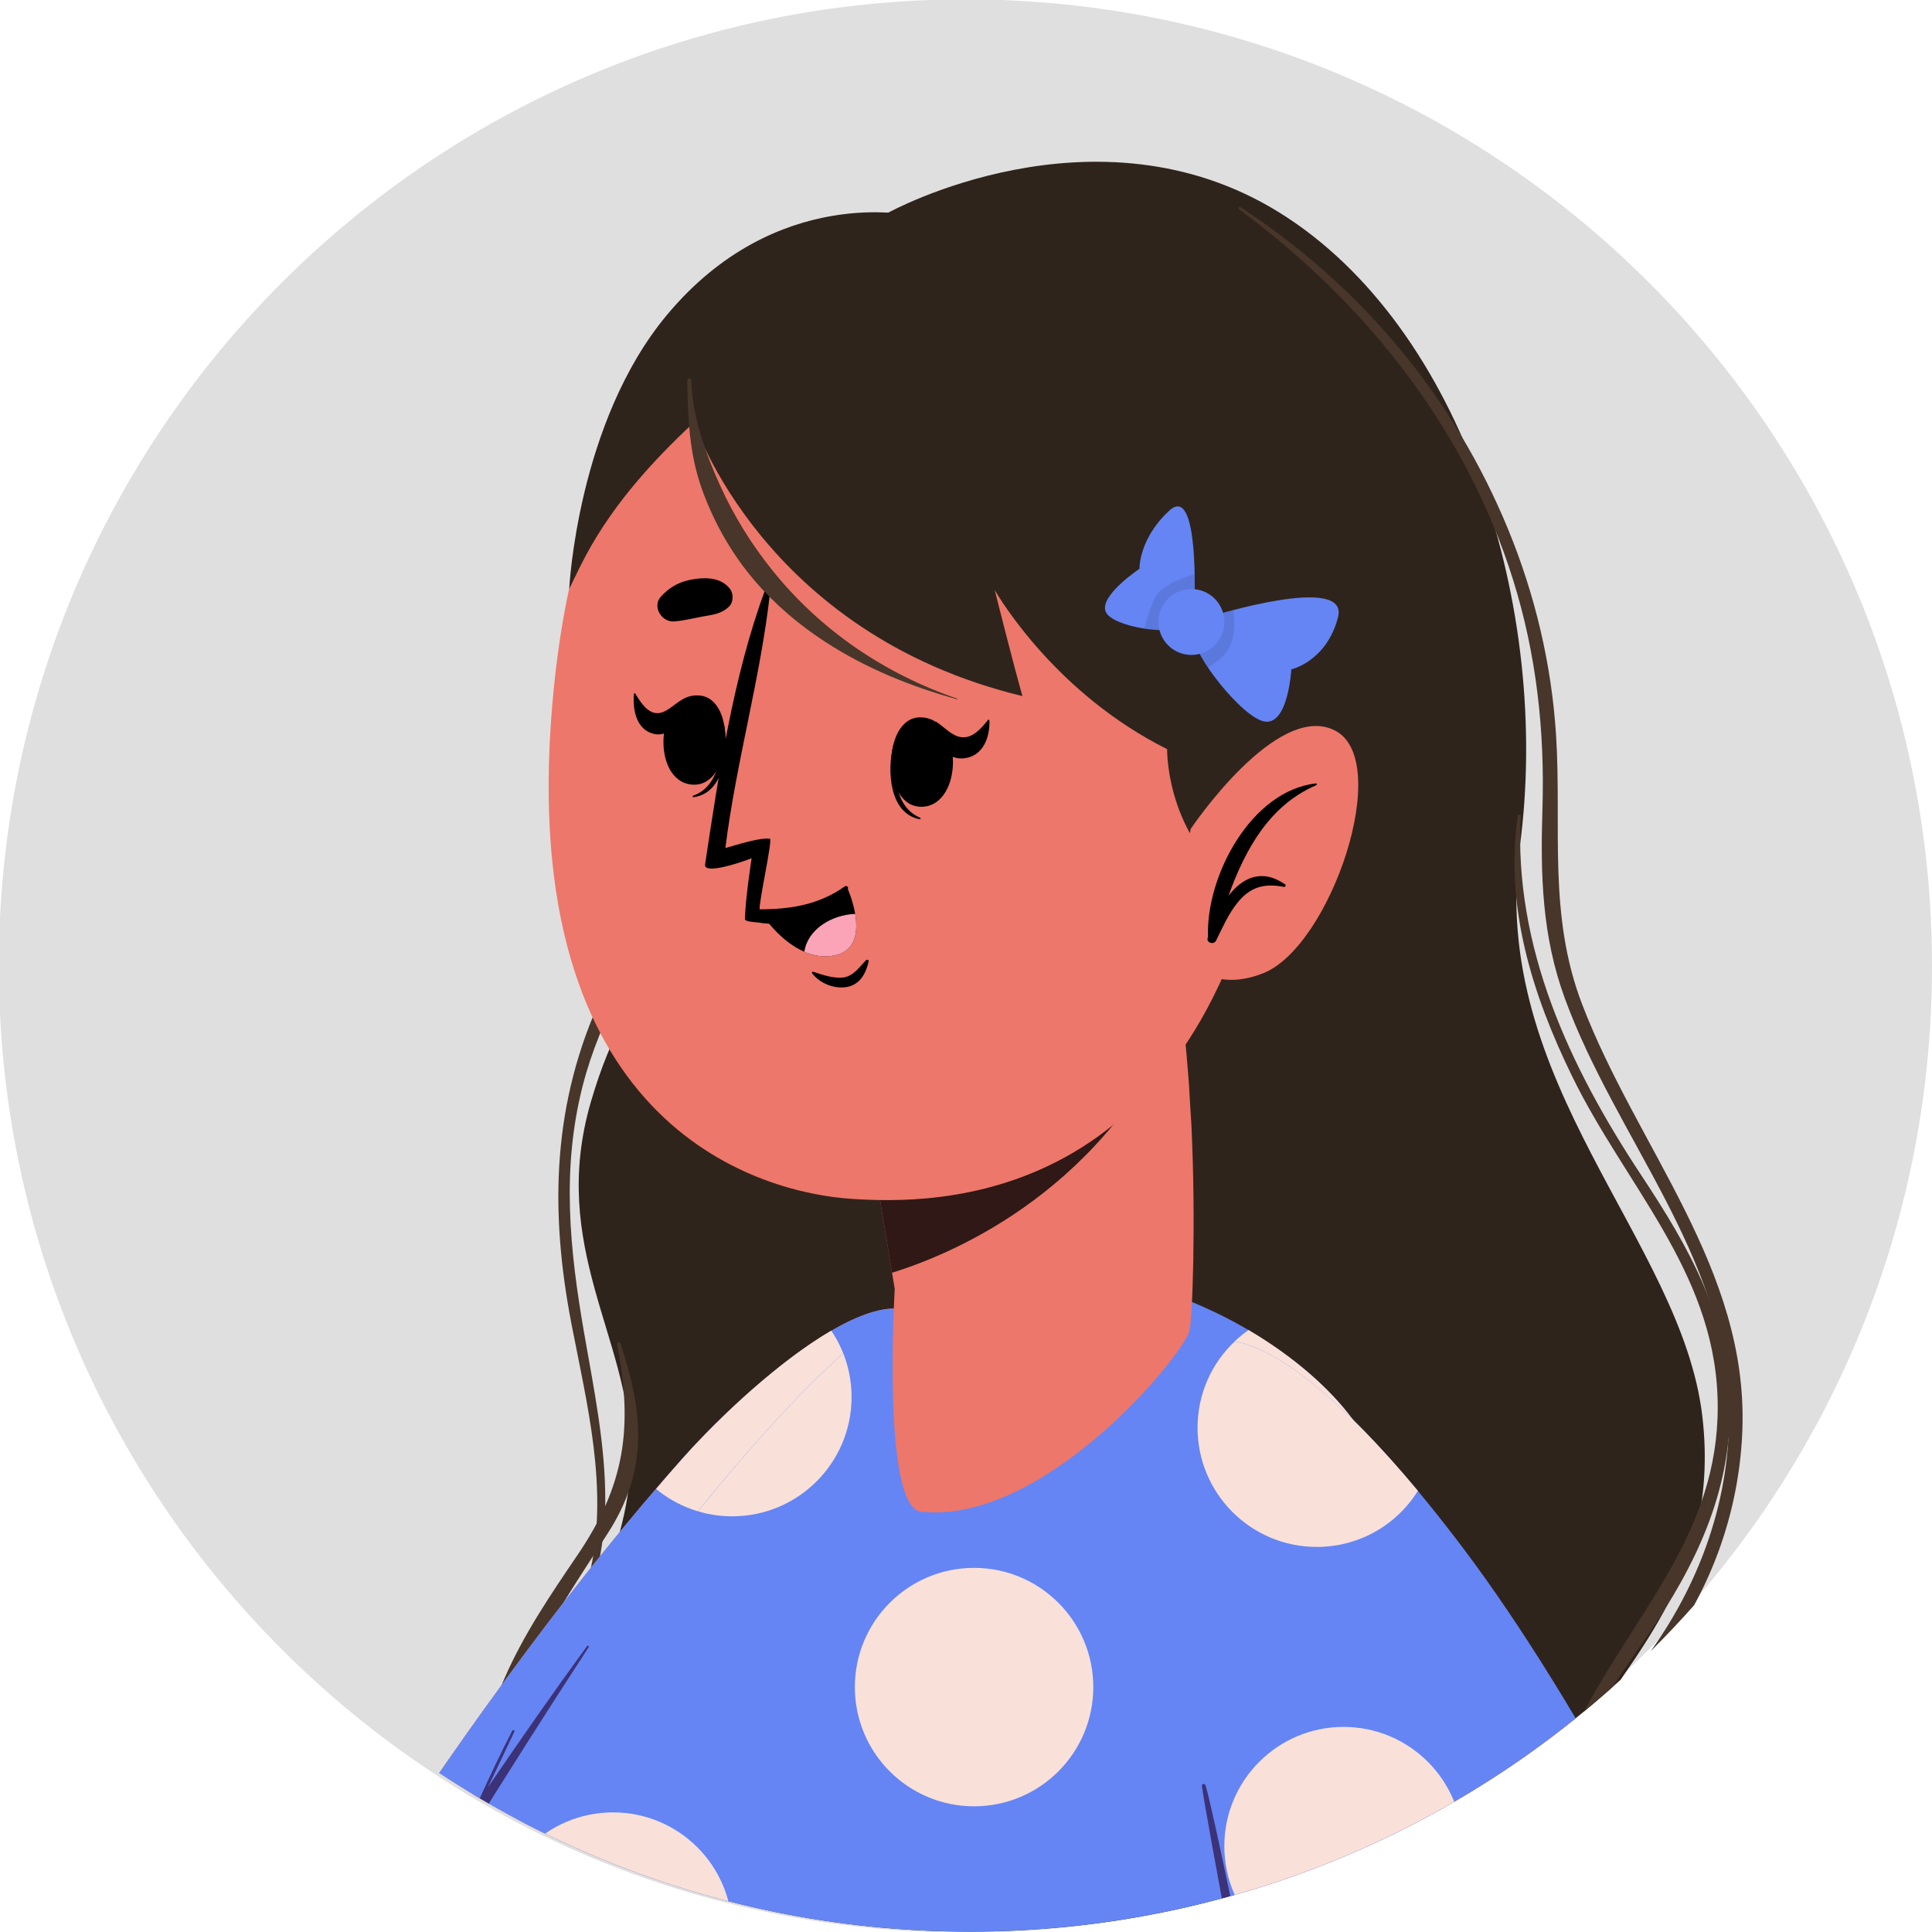 <?xml version="1.0" encoding="UTF-8" standalone="no"?>
<!-- Created with Inkscape (http://www.inkscape.org/) -->

<svg
   width="43.641mm"
   height="43.641mm"
   viewBox="0 0 43.641 43.641"
   version="1.1"
   id="svg26036"
   inkscape:version="1.2 (dc2aedaf03, 2022-05-15)"
   sodipodi:docname="5.svg"
   xmlns:inkscape="http://www.inkscape.org/namespaces/inkscape"
   xmlns:sodipodi="http://sodipodi.sourceforge.net/DTD/sodipodi-0.dtd"
   xmlns="http://www.w3.org/2000/svg"
   xmlns:svg="http://www.w3.org/2000/svg">
  <sodipodi:namedview
     id="namedview26038"
     pagecolor="#505050"
     bordercolor="#eeeeee"
     borderopacity="1"
     inkscape:showpageshadow="0"
     inkscape:pageopacity="0"
     inkscape:pagecheckerboard="0"
     inkscape:deskcolor="#505050"
     inkscape:document-units="mm"
     showgrid="false"
     inkscape:zoom="0.49798681"
     inkscape:cx="-100.40427"
     inkscape:cy="70.282986"
     inkscape:window-width="1366"
     inkscape:window-height="699"
     inkscape:window-x="0"
     inkscape:window-y="0"
     inkscape:window-maximized="1"
     inkscape:current-layer="layer1" />
  <defs
     id="defs26033">
    <clipPath
       clipPathUnits="userSpaceOnUse"
       id="clipPath2909">
      <path
         d="m 38.013,402.153 c 0,-34.16 27.692,-61.852 61.853,-61.852 v 0 c 34.16,0 61.852,27.692 61.852,61.852 v 0 c 0,34.161 -27.692,61.853 -61.852,61.853 v 0 c -34.161,0 -61.853,-27.692 -61.853,-61.853"
         id="path2907" />
    </clipPath>
    <clipPath
       clipPathUnits="userSpaceOnUse"
       id="clipPath12579">
      <path
         d="m -161.719,97.847 h 500 v -500 h -500 z"
         id="path12581"
         style="stroke-width:1" />
    </clipPath>
    <clipPath
       clipPathUnits="userSpaceOnUse"
       id="clipPath12575">
      <path
         d="m -311.853,97.847 h 500 v -500 h -500 z"
         id="path12577"
         style="stroke-width:1" />
    </clipPath>
    <clipPath
       clipPathUnits="userSpaceOnUse"
       id="clipPath3185">
      <path
         d="m 188.148,402.153 c 0,-34.16 27.692,-61.852 61.852,-61.852 v 0 c 34.161,0 61.853,27.692 61.853,61.852 v 0 c 0,34.161 -27.692,61.853 -61.853,61.853 v 0 c -34.16,0 -61.852,-27.692 -61.852,-61.853"
         id="path3183" />
    </clipPath>
    <clipPath
       clipPathUnits="userSpaceOnUse"
       id="clipPath12571">
      <path
         d="m -461.987,97.847 h 500 v -500 h -500 z"
         id="path12573"
         style="stroke-width:1" />
    </clipPath>
    <clipPath
       clipPathUnits="userSpaceOnUse"
       id="clipPath3533">
      <path
         d="m 338.281,402.153 c 0,-34.16 27.692,-61.852 61.853,-61.852 v 0 c 34.16,0 61.852,27.692 61.852,61.852 v 0 c 0,34.161 -27.692,61.853 -61.852,61.853 v 0 c -34.161,0 -61.853,-27.692 -61.853,-61.853"
         id="path3531" />
    </clipPath>
    <clipPath
       clipPathUnits="userSpaceOnUse"
       id="clipPath3609">
      <path
         d="m 370.232,358.302 h 14.005 v -17.261 h -14.005 z"
         id="path3607" />
    </clipPath>
    <clipPath
       clipPathUnits="userSpaceOnUse"
       id="clipPath3625">
      <path
         d="m 378.264,345.649 h 10.426 v -12.95 h -10.426 z"
         id="path3623" />
    </clipPath>
    <clipPath
       clipPathUnits="userSpaceOnUse"
       id="clipPath3641">
      <path
         d="M 368.258,311.851 H 378.79 V 288.93 h -10.532 z"
         id="path3639" />
    </clipPath>
    <clipPath
       clipPathUnits="userSpaceOnUse"
       id="clipPath3661">
      <path
         d="m 370.39,358.2 h 13.847 V 341.041 H 370.39 Z"
         id="path3659" />
    </clipPath>
    <clipPath
       clipPathUnits="userSpaceOnUse"
       id="clipPath3677">
      <path
         d="m 378.254,345.648 h 10.509 v -12.945 h -10.509 z"
         id="path3675" />
    </clipPath>
    <clipPath
       clipPathUnits="userSpaceOnUse"
       id="clipPath3693">
      <path
         d="m 387.457,316.052 h 10.509 v -12.945 h -10.509 z"
         id="path3691" />
    </clipPath>
    <clipPath
       clipPathUnits="userSpaceOnUse"
       id="clipPath3709">
      <path
         d="m 422.49,355.84 h 10.943 v -8.884 H 422.49 Z"
         id="path3707" />
    </clipPath>
    <clipPath
       clipPathUnits="userSpaceOnUse"
       id="clipPath3725">
      <path
         d="m 403.506,358.544 h 24.455 V 328.6 h -24.455 z"
         id="path3723" />
    </clipPath>
    <clipPath
       clipPathUnits="userSpaceOnUse"
       id="clipPath3741">
      <path
         d="m 368.256,311.853 h 24.456 v -29.945 h -24.456 z"
         id="path3739" />
    </clipPath>
    <clipPath
       clipPathUnits="userSpaceOnUse"
       id="clipPath3757">
      <path
         d="m 402.97,365.665 h 11.114 V 352.399 H 402.97 Z"
         id="path3755" />
    </clipPath>
    <clipPath
       clipPathUnits="userSpaceOnUse"
       id="clipPath3773">
      <path
         d="m 422.404,304.81 h 11.114 v -13.266 h -11.114 z"
         id="path3771" />
    </clipPath>
    <clipPath
       clipPathUnits="userSpaceOnUse"
       id="clipPath3849">
      <path
         d="m 387.459,311.51 h 10.391 v -8.401 h -10.391 z"
         id="path3847" />
    </clipPath>
    <clipPath
       clipPathUnits="userSpaceOnUse"
       id="clipPath3865">
      <path
         d="m 422.49,355.84 h 10.943 v -8.884 H 422.49 Z"
         id="path3863" />
    </clipPath>
    <clipPath
       clipPathUnits="userSpaceOnUse"
       id="clipPath3881">
      <path
         d="m 413.34,358.54 h 14.622 V 328.599 H 413.34 Z"
         id="path3879" />
    </clipPath>
    <clipPath
       clipPathUnits="userSpaceOnUse"
       id="clipPath3897">
      <path
         d="m 378.28,311.1 h 14.435 V 281.904 H 378.28 Z"
         id="path3895" />
    </clipPath>
    <clipPath
       clipPathUnits="userSpaceOnUse"
       id="clipPath3913">
      <path
         d="m 412.49,364.64 h 1.589 v -8.74 h -1.589 z"
         id="path3911" />
    </clipPath>
    <clipPath
       clipPathUnits="userSpaceOnUse"
       id="clipPath3929">
      <path
         d="m 422.404,304.81 h 11.114 v -13.266 h -11.114 z"
         id="path3927" />
    </clipPath>
    <clipPath
       clipPathUnits="userSpaceOnUse"
       id="clipPath4509">
      <path
         d="m 188.148,97.847 c 0,-34.16 27.692,-61.852 61.852,-61.852 v 0 c 34.161,0 61.853,27.692 61.853,61.852 v 0 c 0,34.16 -27.692,61.853 -61.853,61.853 v 0 c -34.16,0 -61.852,-27.693 -61.852,-61.853"
         id="path4507" />
    </clipPath>
    <clipPath
       clipPathUnits="userSpaceOnUse"
       id="clipPath12551">
      <path
         d="m -311.853,402.153 h 500 v -500 h -500 z"
         id="path12553"
         style="stroke-width:1" />
    </clipPath>
    <clipPath
       clipPathUnits="userSpaceOnUse"
       id="clipPath12547">
      <path
         d="m -461.987,402.153 h 500 v -500 h -500 z"
         id="path12549"
         style="stroke-width:1" />
    </clipPath>
    <clipPath
       clipPathUnits="userSpaceOnUse"
       id="clipPath4289">
      <path
         d="m 338.281,97.847 c 0,-34.16 27.692,-61.852 61.853,-61.852 v 0 c 34.16,0 61.852,27.692 61.852,61.852 v 0 c 0,34.16 -27.692,61.853 -61.852,61.853 v 0 c -34.161,0 -61.853,-27.693 -61.853,-61.853"
         id="path4287" />
    </clipPath>
    <clipPath
       clipPathUnits="userSpaceOnUse"
       id="clipPath4461">
      <path
         d="m 411.287,122.855 h 3.234 v -3.577 h -3.234 z"
         id="path4459" />
    </clipPath>
    <clipPath
       clipPathUnits="userSpaceOnUse"
       id="clipPath4481">
      <path
         d="m 414.553,120.557 h 2.492 v -3.675 h -2.492 z"
         id="path4479" />
    </clipPath>
  </defs>
  <g
     inkscape:label="Layer 1"
     inkscape:groupmode="layer"
     id="layer1"
     transform="translate(-131.58,-129.986)">
    <g
       id="g1899"
       transform="matrix(0.353,0,0,-0.353,175.221,151.806)"
       clip-path="url(#clipPath12547)">
      <path
         d="m 0,0 c 0,-34.16 -27.692,-61.853 -61.853,-61.853 -34.16,0 -61.852,27.693 -61.852,61.853 0,34.16 27.692,61.853 61.852,61.853 C -27.692,61.853 0,34.16 0,0"
         style="fill:#dfdfdf;fill-opacity:1;fill-rule:nonzero;stroke:none"
         id="path1901" />
    </g>
    <g
       id="g4283"
       transform="matrix(0.353,0,0,-0.353,12.242,186.324)">
      <g
         id="g4285"
         clip-path="url(#clipPath4289)">
        <g
           id="g4291"
           transform="translate(394.905,145.989)">
          <path
             d="m 0,0 c 0,0 13.26,7.33 25.044,0 11.784,-7.33 17.392,-25.396 15.374,-40.556 -2.019,-15.16 10.337,-25.171 11.674,-36.433 1.337,-11.262 -6.057,-16.471 -8.539,-22.381 -2.842,-6.765 8.539,-30.801 -20.427,-36.375 -36.222,-6.97 -50.082,15.307 -46.386,33.728 1.81,9.023 6.885,15.435 6.792,22.734 -0.094,7.3 -5.253,13.118 -2.561,22.374 2.692,9.256 6.256,7.998 7.727,22.532 C -9.832,-19.844 -12.825,-2.472 0,0"
             style="fill:#2f241c;fill-opacity:1;fill-rule:nonzero;stroke:none"
             id="path4293" />
        </g>
        <g
           id="g4295"
           transform="translate(417.445,146.336)">
          <path
             d="m 0,0 c 7.845,-5.114 13.703,-12.276 17.127,-20.607 1.735,-4.221 2.785,-8.675 3.069,-13.188 0.372,-5.923 -0.535,-11.467 1.67,-17.216 3.53,-9.206 10.589,-16.888 10.254,-27.141 -0.155,-4.731 -1.645,-9.373 -4.355,-13.38 -3.132,-4.633 -7.59,-8.288 -10.209,-13.249 -0.109,-0.205 -0.428,-0.026 -0.327,0.177 2.183,4.411 5.725,7.778 8.672,11.725 3.526,4.723 5.519,10.339 5.353,16.12 -0.279,9.747 -7.241,17.241 -10.494,26.125 -1.472,4.022 -1.566,7.918 -1.436,12.132 0.154,4.981 -0.377,9.866 -1.879,14.663 C 14.483,-14.38 8.172,-6.208 -0.102,-0.123 -0.176,-0.068 -0.078,0.051 0,0"
             style="fill:#48362a;fill-opacity:1;fill-rule:nonzero;stroke:none"
             id="path4297" />
        </g>
        <g
           id="g4299"
           transform="translate(371.776,46.582)">
          <path
             d="M 0,0 C 0.912,4.357 3.191,8.31 4.099,12.651 5.193,17.88 3.872,23.088 2.875,28.221 1.452,35.545 1.613,42.462 4.846,49.36 c 2.09,4.459 4.639,8.631 6.191,13.323 1.679,5.081 2.624,10.413 2.765,15.74 0.003,0.117 0.188,0.115 0.189,-0.002 C 14.047,70.57 12.578,63.135 9.145,55.967 7.173,51.848 4.714,47.981 3.578,43.536 2.212,38.192 2.745,33.031 3.678,27.673 4.3,24.102 5.052,20.483 5.023,16.845 4.993,13.061 3.8,9.709 2.462,6.177 -1.003,-2.974 -0.948,-12.348 2.622,-21.46 2.683,-21.617 2.404,-21.729 2.336,-21.573 -0.626,-14.746 -1.524,-7.282 0,0"
             style="fill:#48362a;fill-opacity:1;fill-rule:nonzero;stroke:none"
             id="path4301" />
        </g>
        <g
           id="g4303"
           transform="translate(447.97,70.303)">
          <path
             d="m 0,0 c -0.322,8.029 -5.916,13.481 -9.311,20.441 -2.566,5.259 -4.31,10.873 -3.46,16.668 0.014,0.094 0.184,0.072 0.179,-0.023 -0.435,-8.388 3.085,-15.992 7.727,-23.014 3.086,-4.669 5.64,-9.158 5.669,-14.778 0.027,-5.504 -2.172,-10.143 -5.308,-14.699 -2.235,-3.247 -4.434,-6.274 -5.38,-10.112 -0.94,-3.816 -0.73,-7.828 -0.544,-11.703 0.009,-0.203 -0.319,-0.199 -0.337,0 -0.532,6.013 -0.62,11.845 2.406,17.337 C -4.641,-13.136 0.326,-8.158 0,0"
             style="fill:#48362a;fill-opacity:1;fill-rule:nonzero;stroke:none"
             id="path4305" />
        </g>
        <g
           id="g4307"
           transform="translate(370.384,52.279)">
          <path
             d="m 0,0 c 1.21,2.756 2.909,5.269 4.614,7.775 3.072,4.514 3.584,8.177 2.562,13.538 -0.024,0.122 0.162,0.174 0.202,0.052 C 8.851,16.95 9.2,13.281 6.582,9.215 2.93,3.54 -0.649,-1.63 -1.4,-8.405 -2.734,-20.429 4.058,-31.642 15.066,-37.726 15.221,-37.812 15.083,-38.03 14.924,-37.951 5.685,-33.4 -0.793,-25.169 -2.141,-15.461 -2.865,-10.25 -2.136,-4.867 0,0"
             style="fill:#48362a;fill-opacity:1;fill-rule:nonzero;stroke:none"
             id="path4309" />
        </g>
        <g
           id="g4311"
           transform="translate(381.716,66.243)">
          <path
             d="m 0,0 c -26.215,-29.495 -57.961,-90.318 -50.848,-101.943 7.923,-12.949 45.746,29.052 44.446,30.954 -1.105,1.615 11.191,37.999 20.118,64.605 C 22.635,20.197 6.483,7.294 0,0"
             style="fill:#ed776a;fill-opacity:1;fill-rule:nonzero;stroke:none"
             id="path4313" />
        </g>
        <g
           id="g4315"
           transform="translate(381.716,66.243)">
          <path
             d="m 0,0 c -26.215,-29.495 -57.961,-90.318 -50.848,-101.943 7.923,-12.949 45.746,29.052 44.446,30.954 -1.105,1.615 11.191,37.999 20.118,64.605 C 22.635,20.197 6.483,7.294 0,0"
             style="fill:#6585f4;fill-opacity:1;fill-rule:nonzero;stroke:none"
             id="path4317" />
        </g>
        <g
           id="g4319"
           transform="translate(392.56,70.2)">
          <path
             d="m 0,0 c 0,-4.21 -3.42,-7.63 -7.63,-7.63 -1.86,0 -3.56,0.66 -4.88,1.75 0.55,0.65 1.11,1.29 1.67,1.92 2.43,2.74 6.22,6.27 9.54,8.21 C -0.48,3.04 0,1.57 0,0"
             style="fill:#f9e1d9;fill-opacity:1;fill-rule:nonzero;stroke:none"
             id="path4321" />
        </g>
        <g
           id="g4323"
           transform="translate(394.13,55.98)">
          <path
             d="M 0,0 C -0.44,-1.31 -0.89,-2.65 -1.34,-3.99 -1.28,-2.51 -0.8,-1.14 0,0"
             style="fill:#f9e1d9;fill-opacity:1;fill-rule:nonzero;stroke:none"
             id="path4325" />
        </g>
        <g
           id="g4327"
           transform="translate(384.927,35.994)">
          <path
             d="m 0,0 c 0,-4.213 -3.415,-7.629 -7.629,-7.629 -4.213,0 -7.629,3.416 -7.629,7.629 0,4.213 3.416,7.629 7.629,7.629 C -3.415,7.629 0,4.213 0,0"
             style="fill:#f9e1d9;fill-opacity:1;fill-rule:nonzero;stroke:none"
             id="path4329" />
        </g>
        <g
           id="g4331"
           transform="translate(356.423,-49.149)">
          <path
             d="m 0,0 6.584,44.613 c 0,0 -10.554,18.426 -4.431,31.65 3.091,6.698 24.283,39.431 35.7,47.717 10.71,7.773 25.38,0.684 30.369,-6.078 C 82.568,98.461 89.558,63.466 97.568,0 Z"
             style="fill:#6585f4;fill-opacity:1;fill-rule:nonzero;stroke:none"
             id="path4333" />
        </g>
        <g
           id="g4335"
           transform="translate(392.56,70.2)">
          <path
             d="m 0,0 c 0,-4.21 -3.42,-7.63 -7.63,-7.63 -0.77,0 -1.51,0.11 -2.2,0.32 3.29,4.06 6.5,7.62 9.3,10.11 C -0.19,1.93 0,0.99 0,0"
             style="fill:#f9e1d9;fill-opacity:1;fill-rule:nonzero;stroke:none"
             id="path4337" />
        </g>
        <g
           id="g4339"
           transform="translate(408.028,51.641)">
          <path
             d="m 0,0 c 0,-4.213 -3.416,-7.629 -7.629,-7.629 -4.213,0 -7.629,3.416 -7.629,7.629 0,4.213 3.416,7.629 7.629,7.629 C -3.416,7.629 0,4.213 0,0"
             style="fill:#f9e1d9;fill-opacity:1;fill-rule:nonzero;stroke:none"
             id="path4341" />
        </g>
        <g
           id="g4343"
           transform="translate(428.19,63.36)">
          <path
             d="m 0,0 c -1.39,-1.68 -3.5,-2.75 -5.86,-2.75 -4.21,0 -7.63,3.41 -7.63,7.63 0,2.58 1.29,4.87 3.26,6.25 2.85,-1.68 5.2,-3.72 6.68,-5.74 C -2.31,3.71 -1.13,1.92 0,0"
             style="fill:#f9e1d9;fill-opacity:1;fill-rule:nonzero;stroke:none"
             id="path4345" />
        </g>
        <g
           id="g4347"
           transform="translate(431.671,41.464)">
          <path
             d="m 0,0 c 0,-4.213 -3.415,-7.629 -7.629,-7.629 -4.213,0 -7.629,3.416 -7.629,7.629 0,4.213 3.416,7.629 7.629,7.629 C -3.415,7.629 0,4.213 0,0"
             style="fill:#f9e1d9;fill-opacity:1;fill-rule:nonzero;stroke:none"
             id="path4349" />
        </g>
        <g
           id="g4351"
           transform="translate(384.927,35.994)">
          <path
             d="m 0,0 c 0,-4.213 -3.415,-7.629 -7.629,-7.629 -4.213,0 -7.629,3.416 -7.629,7.629 0,4.213 3.416,7.629 7.629,7.629 C -3.415,7.629 0,4.213 0,0"
             style="fill:#f9e1d9;fill-opacity:1;fill-rule:nonzero;stroke:none"
             id="path4353" />
        </g>
        <g
           id="g4355"
           transform="translate(375.628,54.26)">
          <path
             d="m 0,0 c -2.166,-2.972 -4.269,-5.989 -6.337,-9.031 0.564,1.184 1.132,2.365 1.688,3.552 0.04,0.085 -0.086,0.157 -0.13,0.071 -0.768,-1.487 -1.476,-2.995 -2.166,-4.513 -2.763,-4.092 -5.446,-8.238 -8.034,-12.441 -1.098,-1.783 -2.106,-3.6 -2.847,-5.564 -0.717,-1.9 -1.162,-3.902 -1.397,-5.918 -0.236,-2.019 -0.254,-4.048 -0.098,-6.075 0.161,-2.087 0.413,-4.154 0.881,-6.196 0.529,-2.303 1.249,-4.595 2.182,-6.768 0.459,-1.067 0.948,-2.127 1.475,-3.163 0.482,-0.945 1.462,-2.875 1.448,-2.95 -0.197,-1.068 -0.398,-1.818 -0.533,-2.716 -0.138,-0.916 -0.276,-1.831 -0.414,-2.746 -0.275,-1.832 -2.653,-19.65 -2.921,-21.482 -0.533,-3.638 -0.989,-7.28 -1.444,-10.928 -0.26,-2.093 -0.397,-4.205 -0.692,-6.293 -0.011,-0.084 0.117,-0.119 0.131,-0.032 0.301,1.819 0.752,3.614 1.083,5.428 0.331,1.817 0.667,3.632 1.007,5.447 0.688,3.668 3.337,23.356 3.912,27.043 0.159,1.02 0.318,2.04 0.477,3.06 0.158,1.012 0.428,2.375 0.389,3.402 0,0 -3.267,6.713 -4.536,11.42 -0.533,1.975 -1.078,4.03 -1.298,6.067 -0.216,2.003 -0.238,4.021 -0.074,6.029 0.165,2.007 0.542,3.998 1.158,5.917 0.634,1.98 1.546,3.823 2.563,5.632 2.133,3.79 4.4,7.511 6.699,11.202 2.607,4.186 5.244,8.355 7.94,12.484 C 0.158,0.008 0.047,0.064 0,0"
             style="fill:#3c3278;fill-opacity:1;fill-rule:nonzero;stroke:none"
             id="path4357" />
        </g>
        <g
           id="g4359"
           transform="translate(431.672,59.511)">
          <path
             d="m 0,0 c 28.252,-35.953 38.911,-100.537 23.23,-105.571 -14.329,-4.6 -73.261,10.147 -90.814,16.11 -5.157,1.752 10.768,41.839 16.283,39.973 6.666,-2.256 43.115,-10.892 43.821,-10.908 1.514,-0.035 -6.585,39.728 -10.06,57.746 C -22.382,22.453 -10.609,13.501 0,0"
             style="fill:#ed776a;fill-opacity:1;fill-rule:nonzero;stroke:none"
             id="path4361" />
        </g>
        <g
           id="g4363"
           transform="translate(423.663,0.744)">
          <path
             d="m 0,0 c 0.456,0.273 -8.01,38.651 -10.85,58.677 -2.839,20.026 6.105,18.102 18.976,0.982 13.786,-18.339 38.333,-67.982 29.829,-104.742 -2.753,-11.904 -88.034,4.772 -88.034,4.772 l 11.492,49.015 c 0,0 37.882,-9.126 38.587,-8.704"
             style="fill:#6585f4;fill-opacity:1;fill-rule:nonzero;stroke:none"
             id="path4365" />
        </g>
        <g
           id="g4367"
           transform="translate(428.8,64.2)">
          <path
             d="m 0,0 c -1.34,-2.16 -3.74,-3.59 -6.47,-3.59 -4.21,0 -7.63,3.41 -7.63,7.63 0,2.17 0.91,4.14 2.38,5.52 C -8.82,9.03 -4.76,5.71 0,0"
             style="fill:#f9e1d9;fill-opacity:1;fill-rule:nonzero;stroke:none"
             id="path4369" />
        </g>
        <g
           id="g4371"
           transform="translate(431.671,41.464)">
          <path
             d="m 0,0 c 0,-4.213 -3.415,-7.629 -7.629,-7.629 -4.213,0 -7.629,3.416 -7.629,7.629 0,4.213 3.416,7.629 7.629,7.629 C -3.415,7.629 0,4.213 0,0"
             style="fill:#f9e1d9;fill-opacity:1;fill-rule:nonzero;stroke:none"
             id="path4373" />
        </g>
        <g
           id="g4375"
           transform="translate(448.94,30.22)">
          <path
             d="m 0,0 c -3.92,0.32 -6.99,3.6 -6.99,7.6 0,1.53 0.45,2.97 1.24,4.16 C -3.81,8.1 -1.87,4.15 0,0"
             style="fill:#f9e1d9;fill-opacity:1;fill-rule:nonzero;stroke:none"
             id="path4377" />
        </g>
        <g
           id="g4379"
           transform="translate(423.241,0.351)">
          <path
             d="m 0,0 c 0.032,0.085 -4.997,25.276 -5.51,26.193 -0.527,0.95 -1.668,3.062 -2.136,4.046 -0.942,1.986 -1.76,4.017 -2.628,6.028 -0.072,0.166 0.179,0.294 0.252,0.128 0.937,-1.945 2.042,-3.811 3.156,-5.653 0.555,-0.905 1.109,-1.818 1.665,-2.715 0.042,-0.06 -2.679,14.359 -3.06,16.891 -0.031,0.187 0.174,0.24 0.231,0.083 0.818,-2.549 8.651,-41.93 9.433,-45.13 0,0 -0.541,0.009 -1.403,0.129"
             style="fill:#3c3278;fill-opacity:1;fill-rule:nonzero;stroke:none"
             id="path4381" />
        </g>
        <g
           id="g4383"
           transform="translate(414.176,74.416)">
          <path
             d="m 0,0 c -0.5,-1.694 -9.332,-12.371 -17.159,-11.555 -2.549,0.271 -1.694,14.247 -1.694,14.247 l -0.173,1.047 -2.408,14.646 17.61,9.93 2.538,1.302 c 0,0 0.394,-4.051 0.835,-9.099 0.022,-0.234 0.043,-0.468 0.063,-0.719 0.033,-0.285 0.067,-0.554 0.084,-0.821 0.076,-0.753 0.15,-1.523 0.207,-2.291 0.047,-0.584 0.094,-1.152 0.12,-1.768 C 0.066,14.302 0.094,13.703 0.136,13.087 0.42,6.998 0.202,0.72 0,0"
             style="fill:#ed776a;fill-opacity:1;fill-rule:nonzero;stroke:none"
             id="path4385" />
        </g>
        <g
           id="g4387"
           transform="translate(413.725,94.934)">
          <path
             d="m 0,0 c -4.8,-11.273 -14.263,-15.44 -18.575,-16.779 l -2.408,14.646 17.611,9.93 2.537,1.302 c 0,0 0.394,-4.051 0.835,-9.099"
             style="fill:#000000;fill-opacity:0.8;fill-rule:nonzero;stroke:none"
             id="path4389" />
        </g>
        <g
           id="g4391"
           transform="translate(373.312,113.221)">
          <path
             d="M 0,0 C -1.739,-25.992 13.633,-29.969 19.238,-30.337 24.326,-30.672 41.694,-31.166 46.11,-5.492 50.525,20.181 38.99,29.206 27.393,30.587 15.796,31.969 1.739,25.993 0,0"
             style="fill:#ed776a;fill-opacity:1;fill-rule:nonzero;stroke:none"
             id="path4393" />
        </g>
        <g
           id="g4395"
           transform="translate(381.211,119.832)">
          <path
             d="M 0,0 C 0.613,0.049 1.172,0.196 1.773,0.307 2.452,0.431 3.005,0.461 3.521,0.964 3.798,1.234 3.798,1.801 3.562,2.095 3.01,2.778 2.141,2.832 1.317,2.714 0.424,2.587 -0.233,2.26 -0.844,1.599 -1.436,0.958 -0.809,-0.064 0,0"
             style="fill:#000000;fill-opacity:1;fill-rule:nonzero;stroke:none"
             id="path4397" />
        </g>
        <g
           id="g4399"
           transform="translate(399.265,120.922)">
          <path
             d="m 0,0 c -0.61,0.083 -1.159,0.262 -1.753,0.406 -0.671,0.163 -1.222,0.224 -1.709,0.755 -0.261,0.285 -0.229,0.852 0.024,1.131 0.589,0.652 1.46,0.656 2.276,0.493 C -0.277,2.607 0.359,2.244 0.933,1.549 1.488,0.875 0.804,-0.109 0,0"
             style="fill:#3c3278;fill-opacity:1;fill-rule:nonzero;stroke:none"
             id="path4401" />
        </g>
        <g
           id="g4403"
           transform="translate(395.227,111.91)">
          <path
             d="M 0,0 C 0.017,0.067 0.135,-0.09 0.13,-0.163 -0.003,-1.932 0.143,-3.981 1.721,-4.639 1.77,-4.659 1.76,-4.748 1.702,-4.737 -0.243,-4.377 -0.409,-1.656 0,0"
             style="fill:#000000;fill-opacity:1;fill-rule:nonzero;stroke:none"
             id="path4405" />
        </g>
        <g
           id="g4407"
           transform="translate(396.889,113.692)">
          <path
             d="M 0,0 C 2.86,0.093 2.837,-5.633 0.187,-5.719 -2.42,-5.804 -2.396,-0.079 0,0"
             style="fill:#000000;fill-opacity:1;fill-rule:nonzero;stroke:none"
             id="path4409" />
        </g>
        <g
           id="g4411"
           transform="translate(398.012,113.385)">
          <path
             d="m 0,0 c 0.499,-0.326 0.987,-0.9 1.589,-0.962 0.697,-0.072 1.227,0.526 1.685,1.1 0.047,0.06 0.097,0.01 0.098,-0.066 C 3.384,-1.025 2.957,-2.149 1.78,-2.308 0.707,-2.453 -0.06,-1.478 -0.329,-0.374 -0.379,-0.169 -0.201,0.131 0,0"
             style="fill:#000000;fill-opacity:1;fill-rule:nonzero;stroke:none"
             id="path4413" />
        </g>
        <g
           id="g4415"
           transform="translate(384.405,113.218)">
          <path
             d="m 0,0 c -0.013,0.068 -0.14,-0.082 -0.138,-0.155 0.033,-1.774 -0.229,-3.812 -1.841,-4.379 -0.05,-0.018 -0.046,-0.107 0.013,-0.099 C -0.004,-4.384 0.315,-1.675 0,0"
             style="fill:#000000;fill-opacity:1;fill-rule:nonzero;stroke:none"
             id="path4417" />
        </g>
        <g
           id="g4419"
           transform="translate(382.846,115.091)">
          <path
             d="M 0,0 C -2.85,0.254 -3.149,-5.464 -0.509,-5.699 2.089,-5.932 2.389,-0.213 0,0"
             style="fill:#000000;fill-opacity:1;fill-rule:nonzero;stroke:none"
             id="path4421" />
        </g>
        <g
           id="g4423"
           transform="translate(381.634,114.777)">
          <path
             d="m 0,0 c -0.468,-0.28 -0.944,-0.806 -1.485,-0.814 -0.628,-0.008 -1.058,0.634 -1.427,1.248 -0.038,0.064 -0.085,0.018 -0.091,-0.057 -0.088,-1.091 0.214,-2.249 1.253,-2.513 0.947,-0.242 1.7,0.659 2.017,1.734 C 0.327,-0.203 0.188,0.112 0,0"
             style="fill:#000000;fill-opacity:1;fill-rule:nonzero;stroke:none"
             id="path4425" />
        </g>
        <g
           id="g4427"
           transform="translate(393.478,98.151)">
          <path
             d="m 0,0 c -0.407,-0.433 -0.807,-1.021 -1.448,-1.102 -0.614,-0.077 -1.349,0.171 -1.923,0.367 -0.057,0.02 -0.111,-0.042 -0.073,-0.094 0.488,-0.661 1.473,-1.047 2.289,-0.869 0.796,0.173 1.165,0.883 1.329,1.625 C 0.197,0.031 0.059,0.063 0,0"
             style="fill:#000000;fill-opacity:1;fill-rule:nonzero;stroke:none"
             id="path4429" />
        </g>
        <g
           id="g4431"
           transform="translate(386.164,104.679)">
          <path
             d="m 0,0 c 0,0 -0.408,-2.643 -0.428,-3.893 -0.001,-0.116 0.3,-0.177 0.724,-0.208 0.02,-0.007 0.031,-0.015 0.049,-0.002 2.2,-0.38 4.434,0.347 5.804,2.126 C 6.237,-1.856 6.08,-1.724 5.965,-1.8 4.299,-2.984 2.474,-3.267 0.517,-3.269 0.434,-2.921 1.367,1.235 1.169,1.253 0.486,1.322 -0.866,0.879 -1.679,0.655 -0.989,6.185 0.582,11.56 1.187,17.076 1.205,17.274 0.923,17.337 0.862,17.162 -1.183,11.646 -2.117,5.299 -2.977,-0.393 -3.09,-1.102 -0.503,-0.205 0,0"
             style="fill:#000000;fill-opacity:1;fill-rule:nonzero;stroke:none"
             id="path4433" />
        </g>
        <g
           id="g4435"
           transform="translate(386.858,101.052)">
          <path
             d="M 0,0 C 0,0 1.089,-1.676 2.68,-2.356 3.266,-2.608 3.907,-2.733 4.594,-2.594 6.007,-2.315 6.12,-1.041 5.933,0.066 5.781,0.976 5.413,1.775 5.413,1.775 5.413,1.775 3.266,0.001 0,0"
             style="fill:#000000;fill-opacity:1;fill-rule:nonzero;stroke:none"
             id="path4437" />
        </g>
        <g
           id="g4439"
           transform="translate(389.538,98.696)">
          <path
             d="M 0,0 C 0.586,-0.252 1.227,-0.377 1.914,-0.239 3.327,0.041 3.44,1.314 3.253,2.421 1.753,2.361 0.216,1.441 0,0"
             style="fill:#fba3b7;fill-opacity:1;fill-rule:nonzero;stroke:none"
             id="path4441" />
        </g>
        <g
           id="g4443"
           transform="translate(418.313,102.207)">
          <path
             d="m 0,0 c -5.683,3.117 -5.56,9.452 -5.56,9.452 -7.079,3.544 -10.66,9.564 -11.032,10.175 0.145,-0.571 1.181,-4.697 1.774,-6.78 -16.611,4.014 -21.015,17.517 -21.015,17.517 -5.786,-5.358 -7.09,-8.896 -7.987,-10.65 0,0 0.516,10.639 6.245,17.515 7.011,8.419 15.764,6.356 15.764,6.356 0,0 13.297,3.407 22.754,-8.432 C 11.123,22.384 0,0 0,0"
             style="fill:#2f241c;fill-opacity:1;fill-rule:nonzero;stroke:none"
             id="path4445" />
        </g>
        <g
           id="g4447"
           transform="translate(390.893,118.513)">
          <path
             d="m 0,0 c 2.583,-1.677 5.498,-2.864 8.425,-3.663 0.024,-0.007 0.032,0.031 0.009,0.039 -4.652,1.601 -8.749,4.357 -11.874,8.262 -1.321,1.65 -2.434,3.452 -3.313,5.395 -0.919,2.03 -1.789,4.439 -1.836,6.711 -0.004,0.173 -0.265,0.162 -0.261,-0.011 0.05,-2.402 0.121,-4.618 0.923,-6.892 0.761,-2.159 1.92,-4.19 3.389,-5.91 C -3.225,2.393 -1.683,1.093 0,0"
             style="fill:#48362a;fill-opacity:1;fill-rule:nonzero;stroke:none"
             id="path4449" />
        </g>
        <g
           id="g4451"
           transform="translate(414.495,120.892)">
          <path
             d="M 0,0 C 0,0 0.354,7.844 -1.608,6.028 -3.57,4.212 -3.512,2.31 -3.512,2.31 c 0,0 -2.578,-1.721 -2.163,-2.74 0.414,-1.018 4.28,-1.511 4.762,-0.958 C -0.431,-0.835 0,0 0,0"
             style="fill:#6585f4;fill-opacity:1;fill-rule:nonzero;stroke:none"
             id="path4453" />
        </g>
        <g
           id="g4455">
          <g
             id="g4457" />
          <g
             id="g4469">
            <g
               clip-path="url(#clipPath4461)"
               opacity="0.1"
               id="g4467">
              <g
                 transform="translate(414.496,120.894)"
                 id="g4465">
                <path
                   d="m 0,0 c 0,0 -0.434,-0.836 -0.911,-1.387 -0.238,-0.263 -1.256,-0.292 -2.298,-0.127 0.163,0.612 0.416,1.434 0.711,2.005 0.4,0.776 1.852,1.274 2.517,1.47 C 0.039,0.864 0,0 0,0"
                   style="fill:#010000;fill-opacity:1;fill-rule:nonzero;stroke:none"
                   id="path4463" />
              </g>
            </g>
          </g>
        </g>
        <g
           id="g4471"
           transform="translate(415.549,120.153)">
          <path
             d="M 0,0 C 0,0 8.875,2.776 8.14,-0.054 7.405,-2.883 5.151,-3.389 5.151,-3.389 c 0,0 -0.193,-3.517 -1.668,-3.342 -1.475,0.175 -4.761,4.524 -4.457,5.251 C -0.669,-0.753 0,0 0,0"
             style="fill:#6585f4;fill-opacity:1;fill-rule:nonzero;stroke:none"
             id="path4473" />
        </g>
        <g
           id="g4475">
          <g
             id="g4477" />
          <g
             id="g4489">
            <g
               clip-path="url(#clipPath4481)"
               opacity="0.1"
               id="g4487">
              <g
                 transform="translate(416.688,118.084)"
                 id="g4485">
                <path
                   d="m 0,0 c -0.27,-0.474 -0.796,-0.887 -1.322,-1.202 -0.554,0.819 -0.903,1.534 -0.792,1.794 0.303,0.726 0.975,1.476 0.975,1.476 0,0 0.584,0.181 1.437,0.405 C 0.379,1.89 0.447,0.789 0,0"
                   style="fill:#010000;fill-opacity:1;fill-rule:nonzero;stroke:none"
                   id="path4483" />
              </g>
            </g>
          </g>
        </g>
        <g
           id="g4491"
           transform="translate(416.068,118.639)">
          <path
             d="m 0,0 c -0.64,-0.973 -1.948,-1.243 -2.921,-0.603 -0.972,0.64 -1.242,1.948 -0.602,2.92 0.64,0.973 1.947,1.243 2.92,0.603 C 0.37,2.28 0.64,0.973 0,0"
             style="fill:#6585f4;fill-opacity:1;fill-rule:nonzero;stroke:none"
             id="path4493" />
        </g>
        <g
           id="g4495"
           transform="translate(414.26,106.553)">
          <path
             d="M 0,0 C 0,0 5.523,8.242 9.253,6.288 12.981,4.333 8.94,-7.536 4.641,-9.233 c -4.299,-1.698 -5.949,2.251 -5.949,2.251 z"
             style="fill:#ed776a;fill-opacity:1;fill-rule:nonzero;stroke:none"
             id="path4497" />
        </g>
        <g
           id="g4499"
           transform="translate(422.269,109.467)">
          <path
             d="m 0,0 c 0.07,0.008 0.085,-0.09 0.025,-0.115 -3.012,-1.291 -4.555,-4.137 -5.617,-7.079 0.881,1.141 2.098,1.781 3.625,0.736 0.08,-0.055 0.007,-0.18 -0.079,-0.164 -1.249,0.242 -2.142,0.009 -2.963,-1.004 -0.581,-0.717 -0.97,-1.617 -1.38,-2.44 -0.137,-0.274 -0.63,-0.139 -0.533,0.176 0.007,0.023 0.016,0.047 0.024,0.07 C -7.051,-5.949 -4.149,-0.472 0,0"
             style="fill:#000000;fill-opacity:1;fill-rule:nonzero;stroke:none"
             id="path4501" />
        </g>
      </g>
    </g>
  </g>
</svg>

